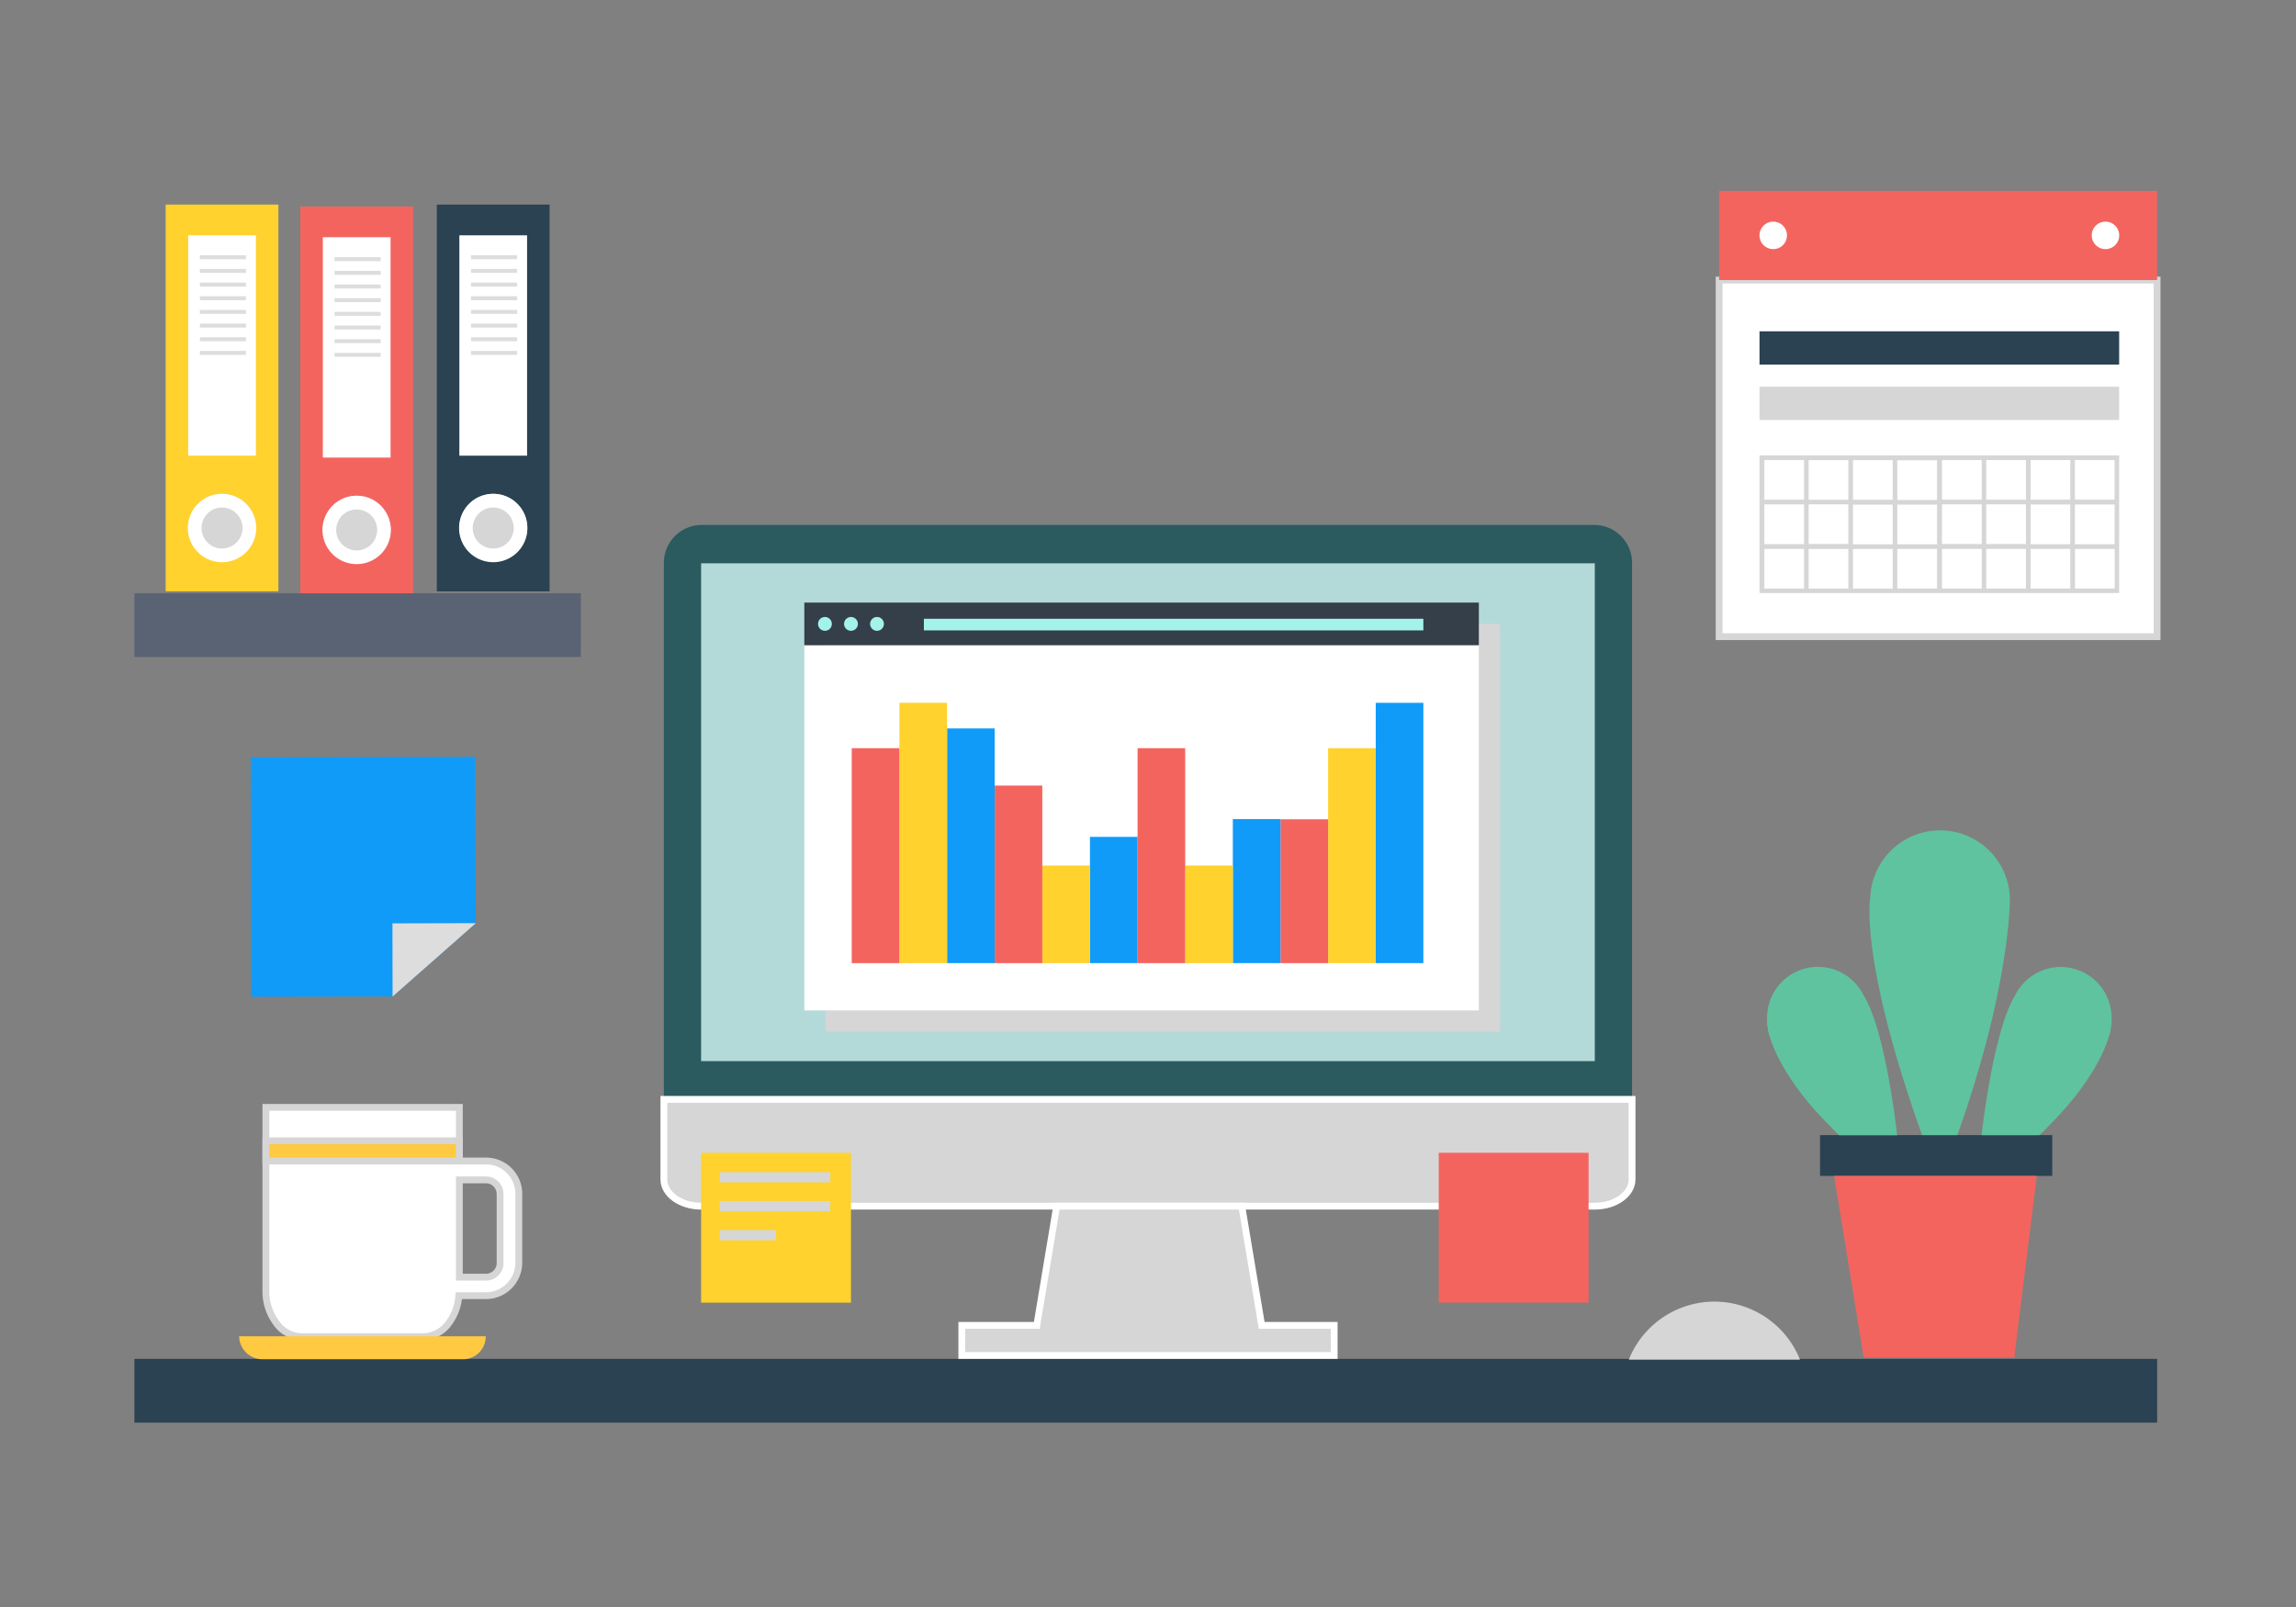 <?xml version="1.0" encoding="utf-8"?>
<svg id="master-artboard" viewBox="0 0 335.99 235.19" xmlns="http://www.w3.org/2000/svg" width="335.99px" height="235.19px"><rect x="0" y="0" width="335.99" height="235.19" fill="#808080" stroke="none"/><title>D_21</title><g id="items" transform="matrix(1, 0, 0, 1, 0, -11)" style="isolation: isolate;"><path d="M 19.67 209.88 H 315.67 V 219.21 H 19.67 V 209.88 Z" id="table" class="cls-3" style="fill: rgb(42, 66, 81);"/><g id="folder-3" data-name="folder" transform="matrix(1, 0, 0, 1, 0, -18)"><path d="M 63.92 58.94 H 80.42 V 115.55 H 63.92 V 58.94 Z" class="cls-4" style="fill: rgb(42, 66, 81);"/><path d="M 67.22 63.44 H 77.13 V 95.69 H 67.22 V 63.44 Z" class="cls-7" style="fill: rgb(255, 255, 255);"/><path d="M 77.14 106.23 A 4.96 4.96 0 0 1 72.18 111.19 A 4.96 4.96 0 0 1 67.22 106.23 A 4.96 4.96 0 0 1 72.18 101.27 A 4.96 4.96 0 0 1 77.14 106.23 Z" class="cls-6" style="fill: rgb(214, 214, 214);"/><path class="cls-7" d="M72.18,103.28a3,3,0,1,1-3,3,3,3,0,0,1,3-3m0-2a5,5,0,1,0,5,5,5,5,0,0,0-5-5h0Z" style="fill: rgb(255, 255, 255);"/><path d="M 68.93 66.36 H 75.68 V 66.94 H 68.93 V 66.36 Z" class="cls-2" style="fill: rgb(221, 221, 221);"/><path d="M 68.93 68.36 H 75.68 V 68.94 H 68.93 V 68.36 Z" class="cls-2" style="fill: rgb(221, 221, 221);"/><path d="M 68.93 70.36 H 75.68 V 70.94 H 68.93 V 70.36 Z" class="cls-2" style="fill: rgb(221, 221, 221);"/><path d="M 68.93 72.36 H 75.68 V 72.94 H 68.93 V 72.36 Z" class="cls-2" style="fill: rgb(221, 221, 221);"/><path d="M 68.93 74.36 H 75.68 V 74.94 H 68.93 V 74.36 Z" class="cls-2" style="fill: rgb(221, 221, 221);"/><path d="M 68.93 76.36 H 75.68 V 76.94 H 68.93 V 76.36 Z" class="cls-2" style="fill: rgb(221, 221, 221);"/><path d="M 68.93 78.36 H 75.68 V 78.94 H 68.93 V 78.36 Z" class="cls-2" style="fill: rgb(221, 221, 221);"/><path d="M 68.93 80.36 H 75.68 V 80.94 H 68.93 V 80.36 Z" class="cls-2" style="fill: rgb(221, 221, 221);"/></g><path d="M 19.67 115.83 H 85 V 125.15 H 19.67 V 115.83 Z" id="shelf" class="cls-3" style="fill: rgb(89, 99, 116);" transform="matrix(1, 0, 0, 1, 0, -18)"/><g id="computer"><path class="cls-4" d="M233.38,87.83H102.6a5.54,5.54,0,0,0-5.45,5.61V171.9H238.83V93.44a5.55,5.55,0,0,0-5.45-5.61h0Z" style="fill: rgb(43, 90, 95);"/><path d="M 233.38 93.44 L 233.38 166.3 L 102.6 166.3 L 102.6 93.44 L 233.38 93.44 L 233.38 93.44 Z" class="cls-5" style="fill: rgb(179, 218, 216);"/><path class="cls-6" d="M97.15,171.9v11.72c0,2.15,2.45,3.91,5.45,3.91H233.38c3,0,5.45-1.76,5.45-3.91V171.9H97.15Z" style="fill: rgb(214, 214, 214); stroke: rgb(255, 255, 255);"/><path d="M 181.72 187.53 L 154.63 187.53 L 151.72 204.98 L 140.75 204.98 L 140.75 209.38 L 195.24 209.38 L 195.24 204.98 L 184.63 204.98 L 181.72 187.53 Z" class="cls-7" style="fill: rgb(214, 214, 214); stroke: rgb(255, 255, 255);"/><path d="M 120.82 102.31 L 120.82 108.55 L 120.82 162 L 219.52 162 L 219.52 108.55 L 219.52 102.31 L 120.82 102.31 Z" class="cls-2" style="fill: rgb(214, 214, 214);"/><path d="M 117.7 105.43 H 216.41 V 158.88 H 117.7 V 105.43 Z" class="cls-7" style="fill: rgb(255, 255, 255);"/><path d="M 201.32 113.86 H 208.29 V 151.96 H 201.32 V 113.86 Z" class="cls-8" style="fill: rgb(16, 155, 248);"/><path d="M 194.35 120.5 H 201.32 V 151.96 H 194.35 V 120.5 Z" class="cls-9" style="fill: rgb(255, 210, 46);"/><path d="M 187.38 130.91 H 194.35 V 151.96 H 187.38 V 130.91 Z" class="cls-10" style="fill: rgb(244, 100, 95);"/><path d="M 180.41 130.88 H 187.38 V 151.96 H 180.41 V 130.88 Z" class="cls-8" style="fill: rgb(16, 155, 248);"/><path d="M 173.44 137.67 H 180.41 V 151.96 H 173.44 V 137.67 Z" class="cls-9" style="fill: rgb(255, 210, 46);"/><path d="M 166.47 120.5 H 173.44 V 151.96 H 166.47 V 120.5 Z" class="cls-10" style="fill: rgb(244, 100, 95);"/><path d="M 159.5 133.48 H 166.47 V 151.96 H 159.5 V 133.48 Z" class="cls-8" style="fill: rgb(16, 155, 248);"/><path d="M 152.53 137.67 H 159.51 V 151.96 H 152.53 V 137.67 Z" class="cls-9" style="fill: rgb(255, 210, 46);"/><path d="M 145.56 125.97 H 152.53 V 151.96 H 145.56 V 125.97 Z" class="cls-10" style="fill: rgb(244, 100, 95);"/><path d="M 138.59 117.61 H 145.56 V 151.96 H 138.59 V 117.61 Z" class="cls-8" style="fill: rgb(16, 155, 248);"/><path d="M 131.62 113.86 H 138.59 V 151.96 H 131.62 V 113.86 Z" class="cls-9" style="fill: rgb(255, 210, 46);"/><path d="M 124.64 120.5 H 131.61 V 151.96 H 124.64 V 120.5 Z" class="cls-10" style="fill: rgb(244, 100, 95);"/><path d="M 117.7 99.19 H 216.41 V 105.43 H 117.7 V 99.19 Z" class="cls-11" style="fill: rgb(53, 63, 73);"/><path d="M 135.2 101.56 H 208.29 V 103.26 H 135.2 V 101.56 Z" class="cls-7" style="fill: rgb(164, 243, 234);"/><path d="M 121.73 102.31 A 1.01 1.01 0 0 1 120.72 103.32 A 1.01 1.01 0 0 1 119.71 102.31 A 1.01 1.01 0 0 1 120.72 101.3 A 1.01 1.01 0 0 1 121.73 102.31 Z" class="cls-7" style="fill: rgb(164, 243, 234);"/><path d="M 125.54 102.31 A 1.01 1.01 0 0 1 124.53 103.32 A 1.01 1.01 0 0 1 123.52 102.31 A 1.01 1.01 0 0 1 124.53 101.3 A 1.01 1.01 0 0 1 125.54 102.31 Z" class="cls-7" style="fill: rgb(164, 243, 234);"/><path d="M 129.35 102.31 A 1.01 1.01 0 0 1 128.34 103.32 A 1.01 1.01 0 0 1 127.33 102.31 A 1.01 1.01 0 0 1 128.34 101.3 A 1.01 1.01 0 0 1 129.35 102.31 Z" class="cls-7" style="fill: rgb(164, 243, 234);"/><path d="M 134.582 182.995" style="fill: rgb(214, 214, 214); fill-opacity: 1; stroke: rgb(255, 255, 255); stroke-opacity: 1; stroke-width: 1; paint-order: fill;"/><path d="M 88.717 165.159" style="fill: rgb(214, 214, 214); fill-opacity: 1; stroke: rgb(255, 255, 255); stroke-opacity: 1; stroke-width: 1; paint-order: fill;"/><path d="M 44.126 145.199 L 44.126 145.199" style="fill: rgb(143, 213, 251); fill-opacity: 1; stroke: rgb(0, 0, 0); stroke-opacity: 1; stroke-width: 0; paint-order: fill;"/><path d="M 163.035 141.802" style="fill: rgb(16, 155, 248); fill-opacity: 1; stroke: rgb(0, 0, 0); stroke-opacity: 1; stroke-width: 0; paint-order: fill;"/><path d="M 204.229 132.459 L 204.229 132.459" style="fill: rgb(16, 155, 248); fill-opacity: 1; stroke: rgb(0, 0, 0); stroke-opacity: 1; stroke-width: 0; paint-order: fill;"/></g><path d="M 210.54 179.72 H 232.47 V 201.65 H 210.54 V 179.72 Z" id="post_it" data-name="post it" class="cls-10" style="fill: rgb(244, 100, 95);"/><g id="post_it-2" data-name="post it"><path d="M 102.6 179.72 H 124.53 V 201.65 H 102.6 V 179.72 Z" class="cls-9" style="fill: rgb(255, 210, 46);"/><path d="M 105.33 182.55 H 121.5 V 184.05 H 105.33 V 182.55 Z" class="cls-3" style="fill: rgb(214, 214, 214);"/><path d="M 105.33 186.78 H 121.5 V 188.28 H 105.33 V 186.78 Z" class="cls-3" style="fill: rgb(214, 214, 214);"/><path d="M 105.33 191.02 H 113.56 V 192.52 H 105.33 V 191.02 Z" class="cls-3" style="fill: rgb(214, 214, 214);"/></g><g id="mug"><path class="cls-7" d="M74.53,182.34a4.8,4.8,0,0,0-3.42-1.42H67.22v-7.85H38.91V199.9a7.76,7.76,0,0,0,1.52,4.73,4.67,4.67,0,0,0,3.67,2H62a4.67,4.67,0,0,0,3.68-2,7.55,7.55,0,0,0,1.46-4h3.95a4.83,4.83,0,0,0,4.83-4.84V185.76A4.81,4.81,0,0,0,74.53,182.34Zm-1.34,13.5a2.09,2.09,0,0,1-.61,1.47,2.06,2.06,0,0,1-1.47.61H67.22V183.68h3.89a2.07,2.07,0,0,1,2.07,2.07v10.08Z" style="fill: rgb(255, 255, 255); stroke: rgb(214, 214, 214);"/><path d="M 38.91 177.96 H 67.21 V 180.92 H 38.91 V 177.96 Z" class="cls-9" style="fill: rgb(255, 201, 65); stroke: rgb(214, 214, 214);"/><path class="cls-9" d="M38.54,209.93h29a3.34,3.34,0,0,0,3.54-3.17v-0.19H35A3.4,3.4,0,0,0,38.54,209.93Z" style="fill: rgb(255, 201, 65); stroke: rgb(214, 214, 214); stroke-opacity: 0; stroke-width: 0;"/></g><g id="folder" transform="matrix(1, 0, 0, 1, 0, -18)"><path d="M 24.24 58.94 H 40.74 V 115.55 H 24.24 V 58.94 Z" class="cls-9" style="fill: rgb(255, 210, 46);"/><path d="M 27.54 63.44 H 37.45 V 95.69 H 27.54 V 63.44 Z" class="cls-7" style="fill: rgb(255, 255, 255);"/><path d="M 37.45 106.23 A 4.96 4.96 0 0 1 32.49 111.19 A 4.96 4.96 0 0 1 27.53 106.23 A 4.96 4.96 0 0 1 32.49 101.27 A 4.96 4.96 0 0 1 37.45 106.23 Z" class="cls-6" style="fill: rgb(214, 214, 214);"/><path class="cls-7" d="M32.49,103.28a3,3,0,1,1-3,3,3,3,0,0,1,3-3m0-2a5,5,0,1,0,5,5,5,5,0,0,0-5-5h0Z" style="fill: rgb(255, 255, 255);"/><path d="M 29.25 66.36 H 36 V 66.94 H 29.25 V 66.36 Z" class="cls-2" style="fill: rgb(221, 221, 221);"/><path d="M 29.25 68.36 H 36 V 68.94 H 29.25 V 68.36 Z" class="cls-2" style="fill: rgb(221, 221, 221);"/><path d="M 29.25 70.36 H 36 V 70.94 H 29.25 V 70.36 Z" class="cls-2" style="fill: rgb(221, 221, 221);"/><path d="M 29.25 72.36 H 36 V 72.94 H 29.25 V 72.36 Z" class="cls-2" style="fill: rgb(221, 221, 221);"/><path d="M 29.25 74.36 H 36 V 74.94 H 29.25 V 74.36 Z" class="cls-2" style="fill: rgb(221, 221, 221);"/><path d="M 29.25 76.36 H 36 V 76.94 H 29.25 V 76.36 Z" class="cls-2" style="fill: rgb(221, 221, 221);"/><path d="M 29.25 78.36 H 36 V 78.94 H 29.25 V 78.36 Z" class="cls-2" style="fill: rgb(221, 221, 221);"/><path d="M 29.25 80.36 H 36 V 80.94 H 29.25 V 80.36 Z" class="cls-2" style="fill: rgb(221, 221, 221);"/><path d="M 89.566 202.105" style="fill: rgb(255, 210, 46); fill-opacity: 1; stroke: rgb(0, 0, 0); stroke-opacity: 1; stroke-width: 0; paint-order: fill;"/></g><g id="calendar" transform="matrix(1, 0, 0, 1, 0, -20)"><path d="M 251.57 71.99 H 315.66 V 124.18 H 251.57 V 71.99 Z" class="cls-7" style="fill: rgb(255, 255, 255); stroke: rgb(214, 214, 214);"/><path d="M 251.57 58.94 H 315.66 V 71.99 H 251.57 V 58.94 Z" class="cls-10" style="fill: rgb(244, 100, 95);"/><path class="cls-6" d="M284.11,97.65H257.48v20.14h52.63V97.65h-26Zm25.33,6.48h-5.81v-5.8h5.81v5.8Zm-25.27.68H290v5.81h-5.81v-5.81Zm6.49,0h5.81v5.81h-5.81v-5.81Zm5.81-.68h-5.81v-5.8h5.81v5.8Zm0.68-5.8h5.81v5.8h-5.81v-5.8Zm-0.68,13v5.81h-5.81v-5.81h5.81Zm0.68,0h5.81v5.81h-5.81v-5.81Zm0-.68v-5.81h5.81v5.81h-5.81Zm6.49-5.81h5.81v5.81h-5.81v-5.81ZM290,98.33v5.8h-5.81v-5.8H290Zm-25.33,6.48h5.81v5.81h-5.81v-5.81ZM264,110.63h-5.81v-5.81H264v5.81Zm6.48-6.49h-5.81v-5.8h5.81v5.8Zm0.68-5.8h5.81v5.8h-5.81v-5.8Zm-0.68,13v5.81h-5.81v-5.81h5.81Zm0.68,0h5.81v5.81h-5.81v-5.81Zm0-.68v-5.81h5.81v5.81h-5.81Zm6.49-5.81h5.81v5.81h-5.81v-5.81Zm5.81-.68h-5.81v-5.8h5.81v5.8ZM264,98.33v5.8h-5.81v-5.8H264Zm-5.81,13H264v5.81h-5.81v-5.81Zm19.46,5.81v-5.81h5.81v5.81h-5.81Zm6.54-5.81H290v5.81h-5.81v-5.81Zm19.46,5.81v-5.81h5.81v5.81h-5.81Z" style="fill: rgb(214, 214, 214);"/><path d="M 257.48 79.49 H 310.11 V 84.36 H 257.48 V 79.49 Z" class="cls-3" style="fill: rgb(42, 66, 81);"/><path d="M 257.48 87.6 H 310.11 V 92.47 H 257.48 V 87.6 Z" class="cls-2" style="fill: rgb(214, 214, 214);"/><path d="M 261.5 65.45 A 2.01 2.01 0 0 1 259.49 67.46 A 2.01 2.01 0 0 1 257.48 65.45 A 2.01 2.01 0 0 1 259.49 63.44 A 2.01 2.01 0 0 1 261.5 65.45 Z" class="cls-2" style="fill: rgb(255, 255, 255);"/><path d="M 310.12 65.45 A 2.01 2.01 0 0 1 308.11 67.46 A 2.01 2.01 0 0 1 306.1 65.45 A 2.01 2.01 0 0 1 308.11 63.44 A 2.01 2.01 0 0 1 310.12 65.45 Z" class="cls-2" style="fill: rgb(255, 255, 255);"/><path d="M 325.262 143.076" style="fill: rgb(214, 214, 214); fill-opacity: 1; stroke: rgb(0, 0, 0); stroke-opacity: 1; stroke-width: 0; paint-order: fill;"/></g><g id="cactus"><path d="M 266.34 177.13 H 300.32 V 183.1 H 266.34 V 177.13 Z" class="cls-3" style="fill: rgb(42, 66, 81);"/><path d="M 268.4 183.1 L 272.73 209.67 L 294.76 209.67 L 298.06 183.1 L 268.4 183.1 Z" class="cls-10" style="fill: rgb(244, 100, 95);"/><path class="cls-12" d="M272.71,156.67a7.44,7.44,0,0,0-14.12,3.28c0,0.22,0,.44,0,0.66h0l0,0.17v0.07c0,0.15.05,0.36,0.11,0.64l0,0.23c0.5,2.18,2.4,7.46,9.37,14.36a11.39,11.39,0,0,0,1.09,1.07h8.46S276,161.93,272.71,156.67Z" style="fill: rgb(95, 195, 159);"/><path class="cls-12" d="M294.89,156.67A7.44,7.44,0,0,1,309,159.94c0,0.22,0,.44,0,0.66h0l0,0.17v0.07c0,0.15-.05.36-0.11,0.64l0,0.23c-0.5,2.18-2.4,7.46-9.37,14.36a11.39,11.39,0,0,1-1.09,1.07h-8.45S291.64,161.93,294.89,156.67Z" style="fill: rgb(95, 195, 159);"/><path class="cls-12" d="M283.9,177.13h2.53c7.81-21.88,7.69-34.47,7.69-34.7a10.22,10.22,0,0,0-20.43,0s-1.68,8.75,7.58,34.7h2.53" style="fill: rgb(95, 195, 159);"/></g><path id="mouse" class="cls-6" d="M250.88,201.5a13.5,13.5,0,0,0-12.53,8.5h25.06A13.5,13.5,0,0,0,250.88,201.5Z" style="fill: rgb(214, 214, 214);"/><g id="post_it-3" data-name="post it" transform="matrix(1, 0, 0, 1, 0, -11)"><path d="M 57.45 167.85 L 36.77 167.89 L 36.69 132.84 L 69.52 132.76 L 69.63 157.11 L 57.45 167.85 Z" class="cls-12" style="fill: rgb(16, 155, 248);"/><path d="M 57.45 167.85 L 69.63 157.11 L 57.43 157.14 L 57.45 167.85 Z" class="cls-13" style="fill: rgb(221, 221, 221); mix-blend-mode: multiply;"/></g></g><g id="g-1" transform="matrix(1, 0, 0, 1, 19.705, -28.72)"><path d="M 24.24 58.94 H 40.74 V 115.55 H 24.24 V 58.94 Z" class="cls-9" style="fill: rgb(244, 100, 95);"/><path d="M 27.54 63.44 H 37.45 V 95.69 H 27.54 V 63.44 Z" class="cls-7" style="fill: rgb(255, 255, 255);"/><path d="M 37.45 106.23 A 4.96 4.96 0 0 1 32.49 111.19 A 4.96 4.96 0 0 1 27.53 106.23 A 4.96 4.96 0 0 1 32.49 101.27 A 4.96 4.96 0 0 1 37.45 106.23 Z" class="cls-6" style="fill: rgb(214, 214, 214);"/><path class="cls-7" d="M32.49,103.28a3,3,0,1,1-3,3,3,3,0,0,1,3-3m0-2a5,5,0,1,0,5,5,5,5,0,0,0-5-5h0Z" style="fill: rgb(255, 255, 255);"/><path d="M 29.25 66.36 H 36 V 66.94 H 29.25 V 66.36 Z" class="cls-2" style="fill: rgb(221, 221, 221);"/><path d="M 29.25 68.36 H 36 V 68.94 H 29.25 V 68.36 Z" class="cls-2" style="fill: rgb(221, 221, 221);"/><path d="M 29.25 70.36 H 36 V 70.94 H 29.25 V 70.36 Z" class="cls-2" style="fill: rgb(221, 221, 221);"/><path d="M 29.25 72.36 H 36 V 72.94 H 29.25 V 72.36 Z" class="cls-2" style="fill: rgb(221, 221, 221);"/><path d="M 29.25 74.36 H 36 V 74.94 H 29.25 V 74.36 Z" class="cls-2" style="fill: rgb(221, 221, 221);"/><path d="M 29.25 76.36 H 36 V 76.94 H 29.25 V 76.36 Z" class="cls-2" style="fill: rgb(221, 221, 221);"/><path d="M 29.25 78.36 H 36 V 78.94 H 29.25 V 78.36 Z" class="cls-2" style="fill: rgb(221, 221, 221);"/><path d="M 29.25 80.36 H 36 V 80.94 H 29.25 V 80.36 Z" class="cls-2" style="fill: rgb(221, 221, 221);"/><path d="M 52.45 107.123 L 52.45 107.123" style="fill: rgb(214, 214, 214); fill-opacity: 1; stroke: rgb(0, 0, 0); stroke-opacity: 1; stroke-width: 0; paint-order: fill;"/></g></svg>